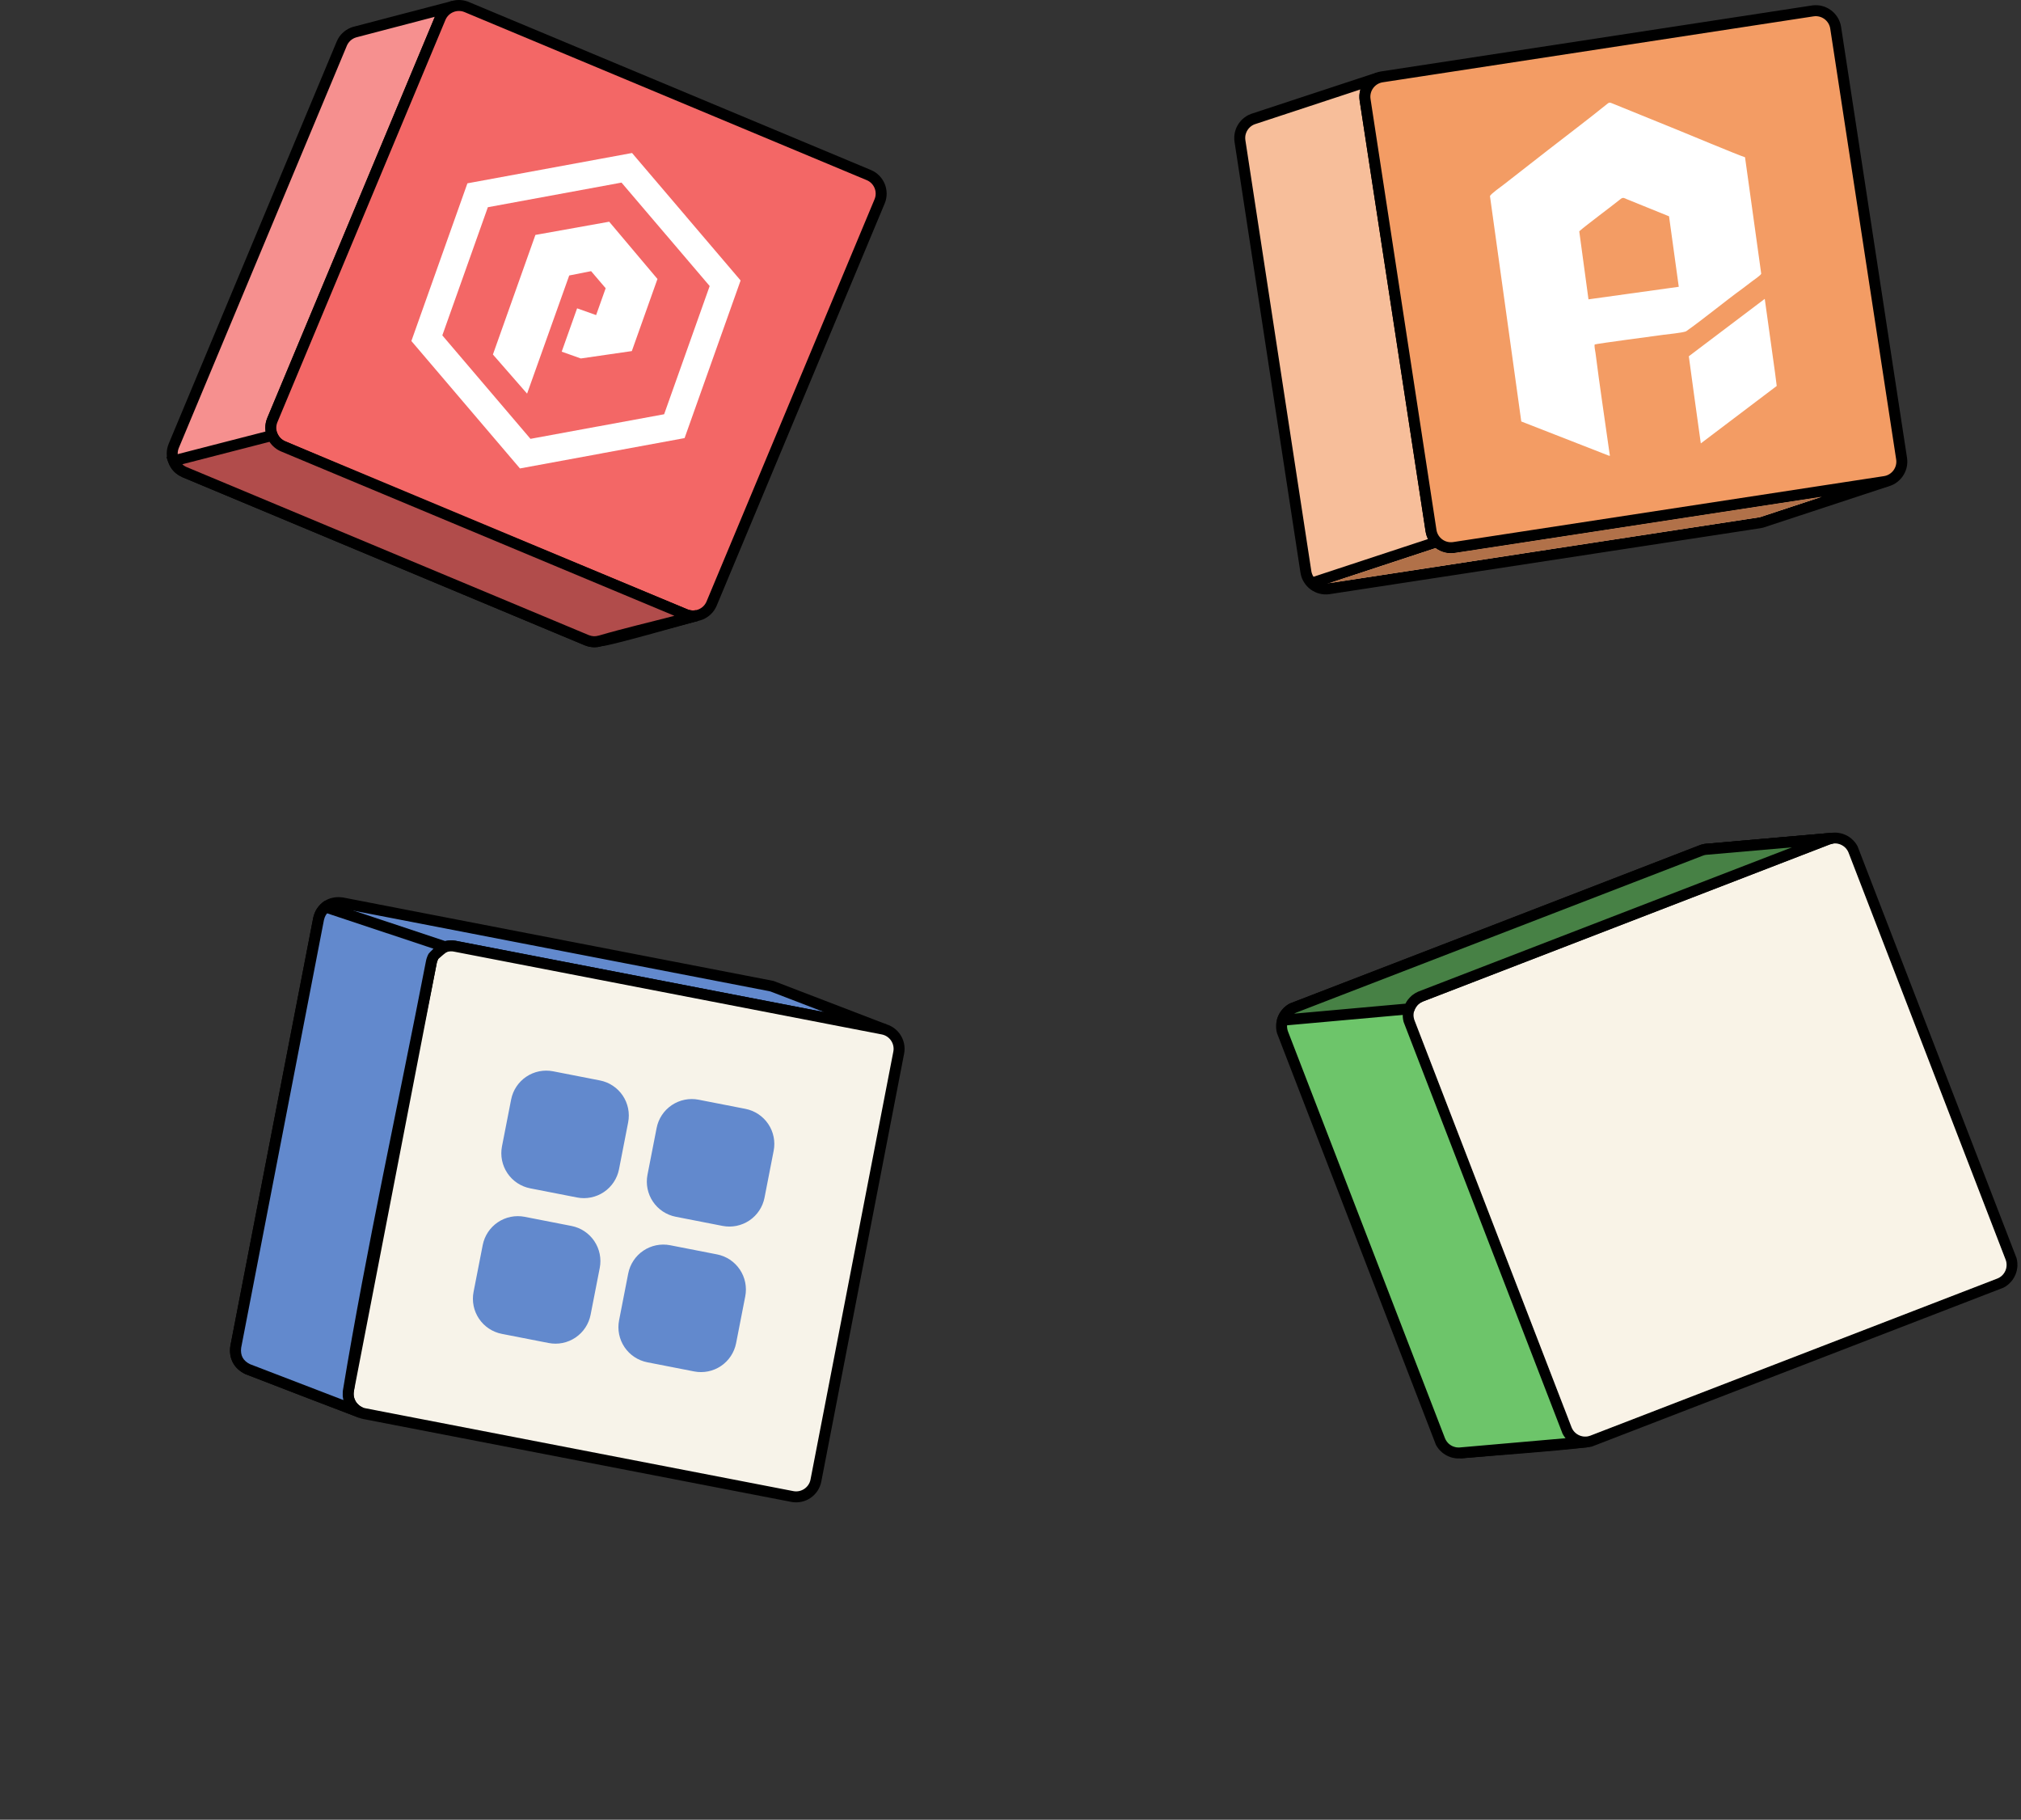 <svg width="391" height="352" viewBox="0 0 391 352" fill="none" xmlns="http://www.w3.org/2000/svg">
<rect x="0" y="0" width="391" height="352" fill="#333333" stroke="none"/>
<path fill-rule="evenodd" clip-rule="evenodd" d="M134.847 119.071L115.772 124.061L115.398 124.117L115.023 124.137L114.643 124.121L114.264 124.066L113.885 123.972L113.513 123.838L35.705 91.332L35.349 91.16L35.015 90.958L34.709 90.725L34.429 90.467L34.179 90.184L33.958 89.88L33.77 89.558L33.612 89.219L33.486 88.867L33.394 88.504L33.338 88.133L33.316 87.756L33.334 87.376L33.389 86.996L33.483 86.618L33.616 86.245L66.122 8.439L66.294 8.081L66.496 7.749L66.73 7.443L66.989 7.164L67.27 6.913L67.575 6.693L67.896 6.503L68.234 6.345L68.588 6.219L87.663 1.23L87.311 1.355L86.972 1.514L86.648 1.704L86.345 1.925L86.062 2.174L85.803 2.453L85.573 2.76L85.369 3.092L85.197 3.45L52.692 81.255L52.558 81.629L52.462 82.007L52.409 82.387L52.393 82.767L52.411 83.144L52.469 83.515L52.561 83.878L52.687 84.23L52.843 84.569L53.034 84.891L53.256 85.195L53.506 85.478L53.784 85.736L54.091 85.969L54.422 86.171L54.782 86.343L132.586 118.849L132.958 118.983L133.339 119.077L133.718 119.131L134.099 119.148L134.475 119.128L134.847 119.071Z" fill="#F6908F"/>
<path d="M135.113 120.097L115.93 125.112L115.559 125.167L115.081 125.197H114.977L114.494 125.171L114.113 125.117L114.011 125.097L113.632 125.003C113.454 124.946 113.279 124.879 113.104 124.819L35.299 92.313C35.133 92.23 34.962 92.153 34.796 92.066L34.463 91.863L34.376 91.805L34.071 91.573L33.988 91.503L33.706 91.243C33.573 91.103 33.444 90.955 33.32 90.807L33.1 90.503L32.854 90.094L32.81 90.007L32.611 89.572L32.486 89.22L32.457 89.125L32.365 88.762L32.342 88.662L32.287 88.291L32.257 87.813V87.71L32.284 87.226L32.339 86.846L32.358 86.742L32.453 86.364C32.509 86.186 32.578 86.014 32.637 85.837L65.143 8.031C65.225 7.864 65.301 7.694 65.387 7.528L65.593 7.196L65.65 7.108L65.882 6.803L65.953 6.719L66.212 6.441C66.352 6.307 66.499 6.178 66.649 6.053L66.952 5.832L67.362 5.588L67.448 5.543L67.884 5.343L68.235 5.218L87.398 0.203L88.015 2.231L87.694 2.345L87.464 2.452L87.253 2.577L86.991 2.766L86.816 2.922L86.624 3.131L86.444 3.366L86.295 3.611L86.178 3.856L53.672 81.662L53.578 81.918L53.508 82.205L53.465 82.5L53.455 82.757L53.469 83.012L53.515 83.312L53.577 83.558L53.685 83.861L53.782 84.075L53.908 84.287L54.099 84.547L54.252 84.724L54.461 84.917L54.698 85.096L54.944 85.246L55.185 85.362L132.993 117.868L133.25 117.961L133.536 118.032L133.831 118.074L134.087 118.086L134.345 118.071L134.689 118.019L135.113 120.097ZM115.584 123.013L130.477 119.118L54.372 87.323C54.206 87.24 54.035 87.164 53.869 87.077L53.538 86.874L53.451 86.816L53.143 86.584L53.059 86.513L52.783 86.255C52.65 86.115 52.52 85.966 52.397 85.818L52.175 85.514L51.931 85.105L51.886 85.017L51.686 84.587L51.561 84.235L51.438 83.772L51.419 83.672L51.36 83.302L51.333 82.821V82.72L51.357 82.237L51.413 81.857L51.433 81.754L51.525 81.376C51.583 81.197 51.649 81.025 51.711 80.848L84.13 3.249L68.918 7.229L68.617 7.336L68.39 7.443L68.179 7.567L67.917 7.756L67.742 7.912L67.549 8.121L67.37 8.357L67.218 8.602L67.104 8.846L34.596 86.651L34.504 86.908L34.431 87.193L34.39 87.489L34.38 87.744L34.392 88.002L34.44 88.302L34.505 88.563L34.601 88.837L34.709 89.064L34.835 89.275L35.021 89.536L35.178 89.712L35.389 89.907L35.621 90.085L35.868 90.235L36.112 90.352L113.916 122.858L114.175 122.951L114.459 123.022L114.754 123.064L115.01 123.075L115.268 123.061L115.584 123.013Z" fill="black"/>
<path fill-rule="evenodd" clip-rule="evenodd" d="M90.286 1.361L168.089 33.867C170.065 34.691 171.006 36.98 170.18 38.955L137.675 116.759C136.85 118.734 134.56 119.673 132.585 118.849L54.782 86.343C52.806 85.518 51.865 83.229 52.693 81.255L85.197 3.449C86.023 1.476 88.311 0.536 90.286 1.361Z" fill="#F36766"/>
<path d="M90.689 0.38L168.497 32.885C169.754 33.411 170.68 34.403 171.166 35.576C171.648 36.75 171.685 38.106 171.16 39.361L138.654 117.167C138.13 118.425 137.136 119.352 135.964 119.834C134.855 120.289 133.585 120.347 132.392 119.913H132.378L54.372 87.323C53.115 86.798 52.187 85.807 51.706 84.633C51.221 83.459 51.186 82.102 51.71 80.847L84.216 3.042C84.741 1.785 85.733 0.856 86.904 0.374C88.014 -0.08 89.283 -0.138 90.477 0.296H90.493L90.689 0.38ZM167.684 34.847L89.876 2.341C89.157 2.041 88.382 2.061 87.711 2.335C87.048 2.608 86.485 3.132 86.184 3.839L53.672 81.662C53.372 82.381 53.39 83.157 53.666 83.826C53.941 84.497 54.471 85.063 55.185 85.362L132.993 117.868C133.712 118.168 134.486 118.148 135.158 117.873C135.82 117.6 136.384 117.078 136.685 116.371L169.197 38.547C169.498 37.828 169.478 37.052 169.204 36.382C168.928 35.713 168.4 35.145 167.684 34.847Z" fill="black"/>
<path fill-rule="evenodd" clip-rule="evenodd" d="M52.688 84.23L33.584 89.147L33.613 89.219L33.77 89.558L33.958 89.881L34.179 90.184L34.429 90.467L34.709 90.726L35.016 90.958L35.349 91.161L35.705 91.332L113.513 123.839C114.487 124.19 115.129 124.228 116.133 123.966L116.171 123.956L134.847 119.071C134.085 119.225 133.304 119.15 132.584 118.85L121.71 114.305L54.781 86.343C54.657 86.292 54.537 86.235 54.422 86.172C54.308 86.109 54.197 86.042 54.09 85.969C53.984 85.896 53.881 85.819 53.784 85.737C53.686 85.655 53.594 85.568 53.506 85.479C53.419 85.388 53.336 85.294 53.258 85.197C53.176 85.099 53.103 84.998 53.036 84.893C52.965 84.788 52.903 84.68 52.843 84.569C52.789 84.459 52.736 84.347 52.688 84.23Z" fill="#B14C4B"/>
<path d="M52.143 85.463L35.276 89.804L35.413 89.931L35.593 90.067L35.868 90.235L36.113 90.352L113.917 122.858C114.284 122.987 114.581 123.058 114.863 123.073C115.157 123.087 115.469 123.043 115.863 122.94C120.615 121.55 125.665 120.377 130.477 119.118L54.372 87.323L54.142 87.217L53.917 87.102L53.702 86.98L53.491 86.845C53.371 86.762 53.242 86.662 53.102 86.547C52.965 86.432 52.846 86.321 52.745 86.217L52.582 86.043L52.426 85.857L52.283 85.669C52.247 85.624 52.203 85.559 52.146 85.47L52.143 85.463ZM33.323 88.119L53.316 82.973L53.667 83.831L53.722 83.953C53.865 84.237 53.972 84.393 54.172 84.638L54.266 84.737C54.337 84.812 54.406 84.876 54.464 84.926C54.523 84.973 54.597 85.029 54.689 85.091L54.929 85.24L55.054 85.305C80.898 96.38 107.038 107.024 132.993 117.868C133.257 117.98 133.532 118.047 133.803 118.075C134.081 118.101 134.361 118.087 134.64 118.032L135.114 120.097C132.426 120.799 117.87 124.991 116.399 124.991C115.791 125.15 115.283 125.218 114.76 125.192C114.241 125.166 113.739 125.047 113.155 124.836L113.103 124.819L35.299 92.312C33.29 91.314 32.923 90.446 32.196 88.409L33.323 88.119Z" fill="black"/>
<path fill-rule="evenodd" clip-rule="evenodd" d="M101.974 76.145L95.363 68.576L103.583 45.444L117.86 42.888L127.198 53.964L122.24 67.911L112.372 69.341L108.672 68.025L111.651 59.643L115.331 60.951L117.178 55.755L114.358 52.452L110.127 53.288L101.974 76.145ZM123.266 30.755L132.783 41.921L132.779 41.924L143.284 54.252L132.446 84.743L116.518 87.676L116.52 87.681L100.594 90.614L79.588 65.964L90.43 35.462L122.281 29.596L123.266 30.755ZM128.773 45.328L120.243 35.321L94.385 40.084L85.575 64.875L102.63 84.889L115.56 82.507L115.567 82.511L128.488 80.132L137.3 55.33L128.782 45.333L128.773 45.328Z" fill="white"/>
<path fill-rule="evenodd" clip-rule="evenodd" d="M69.755 273.229L47.941 264.85C46.158 264.002 45.338 262.474 45.611 260.52L61.638 177.733C62.184 175.53 63.945 174.336 66.194 174.654L148.982 190.678L149.367 190.774L171.183 199.154L170.797 199.058L88.01 183.034C85.761 182.717 83.998 183.908 83.454 186.112L67.427 268.899C67.17 270.716 67.84 272.115 69.41 273.065L69.755 273.229Z" fill="#6289CD"/>
<path d="M69.377 274.219C62.083 271.407 54.778 268.628 47.484 265.809C46.382 265.286 45.569 264.536 45.069 263.603C44.568 262.669 44.391 261.58 44.561 260.374L60.608 177.479C60.944 176.112 61.676 175.047 62.683 174.367C63.687 173.687 64.947 173.406 66.34 173.603L149.619 189.743L149.745 189.785L171.56 198.165L170.929 200.184L170.576 200.098L87.83 184.08C86.989 183.968 86.253 184.124 85.688 184.507C85.119 184.89 84.699 185.515 84.492 186.335L68.475 269.079C68.383 269.763 68.456 270.356 68.693 270.853C68.924 271.341 69.331 271.767 69.91 272.126L70.212 272.269L69.377 274.219ZM48.39 263.89L66.444 270.824C66.295 270.184 66.272 269.494 66.377 268.753C70.443 242.829 76.608 211.49 82.422 185.859C82.76 184.491 83.492 183.427 84.499 182.748C85.501 182.067 86.763 181.786 88.156 181.982L159.446 195.78L149.068 191.793L148.761 191.718L66.015 175.7C65.172 175.589 64.438 175.745 63.871 176.128C63.304 176.51 62.883 177.136 62.675 177.956L46.658 260.701C46.561 261.434 46.658 262.074 46.937 262.597C47.222 263.127 47.713 263.566 48.39 263.89Z" fill="black"/>
<path fill-rule="evenodd" clip-rule="evenodd" d="M88.009 183.034L170.796 199.058C172.894 199.465 174.282 201.516 173.874 203.615L157.85 286.401C157.445 288.502 155.393 289.887 153.291 289.48L70.508 273.457C68.406 273.049 67.022 270.999 67.426 268.898L83.454 186.112C83.859 184.013 85.909 182.627 88.009 183.034Z" fill="#F7F3E9"/>
<path d="M88.21 181.99L170.997 198.016C172.336 198.275 173.446 199.057 174.158 200.107C174.867 201.158 175.177 202.478 174.918 203.815L158.895 286.601C158.634 287.941 157.853 289.052 156.802 289.762C155.751 290.471 154.431 290.782 153.095 290.524L70.308 274.498C68.966 274.24 67.855 273.457 67.147 272.406C66.455 271.387 66.145 270.112 66.364 268.816C66.364 256.169 79.219 202.405 82.41 185.913C82.671 184.572 83.452 183.461 84.503 182.751C85.552 182.042 86.874 181.732 88.21 181.99ZM170.595 200.1L87.811 184.076C87.049 183.929 86.293 184.107 85.692 184.514C85.091 184.92 84.643 185.552 84.496 186.311L68.472 269.099C68.322 269.861 68.502 270.616 68.908 271.218C69.312 271.814 69.936 272.26 70.691 272.409L153.494 288.438C154.256 288.586 155.012 288.407 155.613 288.001C156.214 287.594 156.662 286.961 156.809 286.202L172.833 203.416C172.98 202.653 172.803 201.897 172.397 201.296C171.989 200.695 171.357 200.248 170.595 200.1Z" fill="black"/>
<path fill-rule="evenodd" clip-rule="evenodd" d="M86.103 183.144L63.002 175.46L62.983 175.477C62.209 176.179 61.89 176.719 61.638 177.733L45.611 260.52C45.338 262.474 46.159 264.002 47.941 264.851L69.747 273.226C69.631 273.177 69.516 273.124 69.41 273.065C69.295 273.003 69.188 272.938 69.082 272.868C68.979 272.798 68.876 272.722 68.78 272.642C68.685 272.562 68.591 272.478 68.504 272.389C68.414 272.301 68.332 272.208 68.252 272.112C68.173 272.015 68.098 271.917 68.025 271.813C67.958 271.71 67.893 271.603 67.834 271.496C67.774 271.386 67.721 271.274 67.671 271.16C67.671 271.157 67.669 271.155 67.669 271.154C67.62 271.04 67.577 270.923 67.54 270.805C67.501 270.686 67.468 270.565 67.443 270.442C67.443 270.44 67.443 270.439 67.443 270.437C67.416 270.315 67.397 270.191 67.38 270.066C67.368 269.94 67.359 269.812 67.358 269.683C67.358 269.683 67.358 269.68 67.358 269.678C67.356 269.55 67.361 269.421 67.374 269.291C67.382 269.161 67.404 269.03 67.427 268.899L67.466 268.71L83.454 186.112C83.479 185.981 83.509 185.854 83.546 185.727C83.585 185.602 83.629 185.48 83.677 185.361C83.729 185.242 83.784 185.127 83.842 185.015C83.904 184.903 85.414 183.439 86.103 183.144Z" fill="#6289CD"/>
<path d="M83.864 183.514L63.287 176.67C63.182 176.79 63.097 176.907 63.028 177.028C62.877 177.276 62.773 177.567 62.675 177.954L46.659 260.7C46.561 261.434 46.659 262.074 46.937 262.596C47.222 263.127 47.713 263.565 48.39 263.89L66.441 270.823C66.407 270.685 66.386 270.561 66.359 270.423L66.324 270.182L66.306 269.94C66.296 269.684 66.299 269.457 66.313 269.2L66.317 269.196L66.343 268.949C70.867 241.553 77.11 213.292 82.41 185.913L82.465 185.666L82.528 185.425C82.585 185.256 82.633 185.12 82.697 184.953L82.799 184.734C82.833 184.656 82.87 184.581 82.907 184.512C82.967 184.415 83.375 183.971 83.864 183.514ZM63.336 174.455L89.093 183.023L86.518 184.12C86.373 184.184 86.088 184.399 85.785 184.65C85.25 185.091 84.784 185.498 84.777 185.513C84.777 185.533 84.584 185.98 84.564 186.033C84.536 186.133 84.518 186.21 84.495 186.312C79.448 212.383 71.696 243.684 68.429 269.383H68.432L68.42 269.527C68.413 269.722 68.427 269.888 68.451 270.082L68.48 270.221C68.514 270.362 68.549 270.475 68.591 270.611H68.597C68.65 270.746 68.696 270.853 68.762 270.985L68.831 271.103L68.983 271.329L69.064 271.435C69.196 271.58 69.313 271.697 69.458 271.827C69.657 271.98 69.804 272.073 70.029 272.193L70.032 272.189L70.155 272.249L69.368 274.214C62.064 271.459 54.767 268.624 47.484 265.808C46.382 265.284 45.569 264.536 45.069 263.603C44.568 262.669 44.391 261.579 44.561 260.373L60.608 177.479C60.757 176.87 60.935 176.391 61.199 175.947C61.463 175.504 61.8 175.118 62.271 174.691C62.436 174.541 62.626 174.412 62.804 174.277L63.336 174.455Z" fill="black"/>
<path d="M121.527 217.116L119.76 226.173C119.409 227.975 118.355 229.562 116.833 230.586C115.309 231.612 113.441 231.99 111.641 231.638L102.585 229.87C100.783 229.518 99.193 228.465 98.169 226.943C97.145 225.419 96.766 223.553 97.117 221.751L98.887 212.694C99.238 210.893 100.292 209.305 101.814 208.279C103.338 207.254 105.204 206.876 107.006 207.228L116.062 208.997C117.862 209.348 119.452 210.401 120.478 211.924C121.502 213.446 121.881 215.314 121.527 217.116ZM144.215 214.494L135.158 212.725C133.356 212.373 131.489 212.752 129.967 213.777C128.443 214.802 127.389 216.39 127.038 218.191L125.267 227.248C124.918 229.05 125.296 230.917 126.322 232.44C127.344 233.962 128.936 235.016 130.736 235.367L139.794 237.136C141.593 237.488 143.46 237.109 144.984 236.084C146.508 235.059 147.56 233.471 147.911 231.669L149.678 222.613C150.032 220.811 149.655 218.943 148.629 217.421C147.604 215.899 146.013 214.846 144.215 214.494ZM110.567 237.146L101.509 235.378C99.707 235.027 97.839 235.404 96.317 236.43C94.795 237.455 93.743 239.044 93.39 240.844L91.62 249.901C91.27 251.703 91.648 253.57 92.674 255.092C93.698 256.616 95.286 257.669 97.088 258.021L106.144 259.788C107.946 260.141 109.814 259.763 111.336 258.737C112.858 257.713 113.911 256.124 114.263 254.323L116.032 245.266C116.383 243.465 116.005 241.598 114.979 240.075C113.954 238.551 112.368 237.499 110.567 237.146ZM138.716 242.645L129.66 240.876C127.858 240.524 125.99 240.903 124.468 241.927C122.946 242.953 121.893 244.541 121.541 246.343L119.773 255.399C119.42 257.201 119.799 259.068 120.823 260.591C121.849 262.113 123.435 263.166 125.239 263.518L134.295 265.287C136.097 265.639 137.965 265.26 139.487 264.236C141.009 263.21 142.06 261.622 142.414 259.82L144.183 250.764C144.534 248.963 144.156 247.094 143.13 245.572C142.104 244.05 140.518 242.996 138.716 242.645Z" fill="#6289CD"/>
<path fill-rule="evenodd" clip-rule="evenodd" d="M266.598 15.064L242.388 23.035L242.76 22.919L243.148 22.838L326.5 10.082L326.897 10.042H327.287L327.668 10.081L328.038 10.157L328.402 10.268L328.749 10.412L329.079 10.589L329.389 10.796L329.681 11.031L329.945 11.293L330.19 11.581L330.404 11.892L330.585 12.225L330.739 12.578L330.854 12.95L330.936 13.338L343.692 96.69L343.729 97.085V97.475L343.692 97.856L343.617 98.229L343.506 98.59L343.36 98.937L343.185 99.267L342.978 99.578L342.74 99.869L342.48 100.136L342.191 100.377L341.883 100.591L341.549 100.775L341.197 100.927L340.825 101.043L365.031 93.071L365.405 92.955L365.756 92.804L366.089 92.619L366.401 92.406L366.686 92.165L366.949 91.897L367.186 91.607L367.393 91.295L367.569 90.965L367.712 90.618L367.826 90.258L367.9 89.885L367.939 89.503V89.114L367.9 88.72L355.142 5.366L355.063 4.978L354.945 4.606L354.795 4.253L354.609 3.92L354.396 3.609L354.155 3.321L353.888 3.06L353.597 2.824L353.287 2.617L352.955 2.441L352.608 2.297L352.25 2.185L351.876 2.109L351.495 2.071L351.105 2.07L350.71 2.111L267.358 14.867L266.967 14.948L266.598 15.064Z" fill="#F7F3E9"/>
<path fill-rule="evenodd" clip-rule="evenodd" d="M365.033 93.072L340.826 101.044L340.438 101.123L257.084 113.88L256.69 113.92L256.3 113.919L255.918 113.881L255.546 113.805L255.182 113.695L254.839 113.55L254.506 113.373L254.196 113.166L253.905 112.931L253.639 112.669L253.396 112.382L253.182 112.07L252.999 111.738L252.847 111.385L252.732 111.013L252.652 110.625L239.894 27.272L239.855 26.877V26.487L239.894 26.106L239.97 25.733L240.08 25.372L240.226 25.026L240.401 24.696L240.608 24.384L240.844 24.093L241.105 23.826L241.393 23.584L241.704 23.37L242.037 23.188L242.389 23.035L266.599 15.065L266.243 15.216L265.913 15.4L265.6 15.613L265.313 15.855L265.05 16.122L264.817 16.413L264.609 16.724L264.434 17.055L264.287 17.401L264.179 17.761L264.102 18.134L264.063 18.516V18.906L264.102 19.3L276.861 102.653L276.94 103.042L277.057 103.414L277.208 103.766L277.39 104.099L277.603 104.41L277.846 104.698L278.111 104.96L278.402 105.195L278.716 105.402L279.045 105.578L279.393 105.723L279.754 105.833L280.126 105.909L280.509 105.949H280.898L281.29 105.908L364.644 93.152L365.033 93.072Z" fill="#F7BE9A"/>
<path d="M365.364 94.082L341.156 102.053L340.594 102.174L257.241 114.931L256.792 114.975L256.689 114.98L256.299 114.978L256.195 114.974L255.812 114.936L255.709 114.919L255.231 114.818L254.775 114.674L254.43 114.529C254.258 114.444 254.088 114.352 253.921 114.258L253.608 114.051L253.528 113.993L253.239 113.758L253.161 113.687L252.892 113.425L252.584 113.062L252.524 112.979L252.251 112.581L252.022 112.157L251.868 111.803L251.831 111.699L251.717 111.327C251.673 111.146 251.641 110.963 251.599 110.782L238.842 27.429L238.798 26.98L238.795 26.876V26.486L238.798 26.383L238.837 26.001L238.853 25.893L238.93 25.52L238.956 25.421L239.1 24.964L239.242 24.618C239.328 24.446 239.422 24.275 239.516 24.109L239.724 23.797L240.022 23.424L240.085 23.349L240.347 23.082L240.422 23.011L240.713 22.769C240.867 22.655 241.028 22.543 241.191 22.439L241.526 22.256L241.62 22.21L242.058 22.025L266.266 14.054L267.012 16.04L266.714 16.167L266.457 16.309L266.257 16.448L266.027 16.641L265.841 16.831L265.68 17.032L265.509 17.286L265.403 17.486L265.284 17.77L265.205 18.029L265.152 18.29L265.123 18.579V18.841L265.153 19.142L277.911 102.494L277.964 102.757L278.055 103.049L278.161 103.294L278.313 103.574L278.443 103.763L278.609 103.96L278.823 104.17L279.024 104.331L279.279 104.501L279.479 104.608L279.771 104.732L280.009 104.803L280.28 104.859L280.57 104.888L280.833 104.889L281.132 104.858L364.485 92.101L364.819 92.033L365.364 94.082ZM340.527 100.023L352.464 96.091L281.45 106.96L280.998 107.003L280.897 107.008L280.507 107.008L280.401 107.003L280.018 106.965L279.912 106.948L279.54 106.872L279.444 106.847L278.984 106.703L278.638 106.559C278.466 106.473 278.296 106.382 278.13 106.287L277.818 106.08L277.444 105.782L277.369 105.716L277.101 105.454L276.791 105.091L276.731 105.009L276.458 104.61L276.274 104.277L276.228 104.182L276.077 103.829L276.04 103.728L275.925 103.357C275.881 103.176 275.847 102.993 275.804 102.811L263.048 19.458L263.004 19.009L263.002 18.905V18.516L263.004 18.412L263.045 18.031L263.063 17.922L263.136 17.549L263.162 17.45L263.21 17.299L242.746 24.038L242.505 24.139L242.249 24.282L242.046 24.421L241.819 24.613L241.631 24.804L241.47 25.003L241.3 25.259L241.191 25.458L241.075 25.743L240.995 26.001L240.94 26.262L240.914 26.552V26.814L240.942 27.114L253.7 110.467L253.755 110.73L253.842 111.007L253.957 111.281L254.106 111.546L254.235 111.734L254.401 111.932L254.611 112.138L254.82 112.307L255.069 112.473L255.268 112.58L255.555 112.699L255.819 112.78L256.063 112.83L256.363 112.86L256.623 112.86L256.923 112.83L340.275 100.072L340.527 100.023Z" fill="black"/>
<path fill-rule="evenodd" clip-rule="evenodd" d="M267.358 14.867L350.71 2.11C352.822 1.787 354.818 3.253 355.142 5.367L367.9 88.718C368.222 90.833 366.759 92.828 364.641 93.151L281.289 105.908C279.175 106.232 277.181 104.766 276.859 102.652L264.101 19.301C263.777 17.186 265.244 15.191 267.358 14.867Z" fill="#F39C64"/>
<path d="M267.201 13.816L350.642 1.047C351.953 0.871 353.225 1.234 354.224 1.968C355.247 2.72 355.988 3.861 356.195 5.208L368.95 88.562C369.155 89.905 368.794 91.213 368.042 92.235C367.289 93.258 366.15 93.997 364.801 94.203L281.451 106.96C280.104 107.166 278.798 106.802 277.776 106.051C276.752 105.299 276.014 104.158 275.805 102.811L263.049 19.458C262.843 18.115 263.208 16.808 263.96 15.785C264.709 14.761 265.852 14.023 267.201 13.816ZM350.785 3.175L267.515 15.919C266.747 16.036 266.101 16.457 265.672 17.04C265.243 17.624 265.036 18.372 265.154 19.143L277.91 102.495C278.026 103.261 278.447 103.911 279.032 104.34C279.615 104.768 280.361 104.976 281.132 104.858L364.484 92.101C365.253 91.984 365.902 91.562 366.33 90.98C366.759 90.396 366.967 89.648 366.85 88.877L354.09 5.511C353.967 4.751 353.547 4.106 352.97 3.681C352.387 3.253 351.637 3.045 350.866 3.163L350.785 3.175Z" fill="black"/>
<path fill-rule="evenodd" clip-rule="evenodd" d="M311.269 88.146C311.572 88.21 311.449 88.087 311.4 87.718C311.375 87.52 311.338 87.313 311.309 87.112C310.448 80.94 309.442 74.352 308.682 68.284C308.621 67.789 308.425 67.098 308.522 66.631C309.321 66.421 319.944 65.022 321.723 64.775C322.791 64.626 325.301 64.407 326.179 64.103C329.491 61.786 333.694 58.302 337.139 55.807C337.834 55.306 338.351 54.866 338.955 54.424C339.244 54.213 340.715 53.202 340.74 52.943L338.048 33.576L337.607 30.421C336.313 30.024 325.729 25.598 324.323 25.038L311.85 19.972C311.391 19.785 311.297 19.815 310.907 20.131C307.308 23.04 303.215 26.13 299.537 28.989L291.014 35.635C290.541 36 288.416 37.509 288.262 37.919L288.611 40.447L292.788 70.493L294.319 81.528L311.269 88.146ZM305.536 44.74L307.322 57.904L324.789 55.477L322.907 41.842L314.736 38.53C314.266 38.333 314.024 38.104 313.537 38.498C311.978 39.769 306.745 43.648 305.536 44.74ZM343.41 72.071L341.424 57.812L326.733 68.914L327.755 76.426L329.052 85.772L343.74 74.659L343.41 72.071Z" fill="white"/>
<path d="M278.312 105.838L254.104 113.809L253.438 111.79L277.648 103.819L278.312 105.838Z" fill="black"/>
<path fill-rule="evenodd" clip-rule="evenodd" d="M277.742 106.026L257.214 112.786L340.276 100.071L340.527 100.023L343.261 99.122L352.465 96.091L343.729 97.428L281.451 106.96C281.298 106.983 281.151 106.999 280.999 107.008C280.8 107.02 280.6 107.019 280.402 107.008C280.272 106.999 280.145 106.986 280.019 106.968C279.984 106.963 279.948 106.958 279.913 106.952C279.787 106.932 279.663 106.905 279.54 106.876C279.351 106.829 279.163 106.772 278.984 106.704C278.865 106.66 278.75 106.612 278.637 106.56C278.463 106.479 278.293 106.387 278.128 106.287C278.02 106.222 277.919 106.153 277.818 106.081C277.802 106.071 277.79 106.061 277.776 106.051C277.763 106.042 277.754 106.034 277.742 106.026Z" fill="#B17149"/>
<path d="M354.444 163.229L334.304 164.988C334.441 165.143 334.573 165.345 334.689 165.516L334.88 165.855C344.335 185.674 358.626 224.165 365.618 245.46L365.648 245.564L365.731 245.944L365.747 246.048L365.79 246.429C365.797 246.625 365.8 246.819 365.8 247.013L365.77 247.39C365.74 247.581 365.705 247.772 365.666 247.963L365.565 248.324L365.396 248.767L365.187 249.192L365.138 249.281L364.886 249.68L364.657 249.978C364.524 250.124 364.39 250.27 364.253 250.407L363.887 250.724L363.577 250.948L363.148 251.196L363.052 251.246C340.531 261.276 313.799 270.279 290.461 279.287L306.864 277.854L307.156 277.822L307.443 277.759L307.765 277.652L386.353 247.32L386.651 247.187L386.851 247.072L387.138 246.868L387.333 246.697L387.489 246.528L387.691 246.266L387.817 246.067L387.937 245.825L388.033 245.575L388.118 245.275L388.157 245.061L388.185 244.722L388.182 244.506L388.148 244.208L388.083 243.921L387.978 243.599L357.646 165.013L357.529 164.747L357.375 164.483L357.194 164.227L357.024 164.033L356.851 163.871L356.629 163.701L356.356 163.531L356.149 163.427L355.901 163.331L355.601 163.247L355.389 163.208L355.049 163.18L354.831 163.184L354.444 163.229ZM330.493 165.321L329.94 165.368L329.729 163.253L330.11 163.209L330.278 163.204L354.264 161.11L354.614 161.07C354.81 161.062 355.006 161.059 355.199 161.059L355.577 161.09C355.764 161.121 355.959 161.155 356.147 161.195L356.509 161.295L356.952 161.464C357.124 161.542 357.295 161.631 357.464 161.718L357.783 161.917L358.169 162.208C358.311 162.336 358.458 162.471 358.594 162.608L358.91 162.972L359.135 163.284L359.193 163.376L359.386 163.714L390.121 243.32L390.151 243.423L390.236 243.804L390.25 243.907L390.294 244.289C390.303 244.483 390.307 244.678 390.307 244.872L390.275 245.25C390.243 245.44 390.208 245.632 390.168 245.822L390.069 246.182L389.901 246.627L389.69 247.052L389.642 247.139L389.389 247.539L389.16 247.836C389.031 247.984 388.894 248.129 388.756 248.266L388.393 248.583L388.079 248.807L387.65 249.056L387.557 249.105L308.044 279.795L307.941 279.825L307.56 279.908L307.456 279.924C299.294 280.873 290.764 281.394 282.542 282.112L282.331 279.998L282.652 279.96L282.941 279.897L283.262 279.792L361.847 249.46L362.145 249.327L362.347 249.211L362.634 249.006L362.829 248.836L362.985 248.666L363.187 248.405L363.313 248.207L363.433 247.963L363.53 247.713L363.616 247.415L363.653 247.2L363.681 246.861L363.676 246.645L363.644 246.346L363.579 246.059L363.476 245.739L333.142 167.151L333.025 166.885L332.862 166.601L332.724 166.407L332.497 166.151L332.347 166.009L332.125 165.839L331.854 165.67L331.645 165.566L331.395 165.469L331.096 165.385L330.883 165.345L330.545 165.317L330.493 165.321Z" fill="black"/>
<path fill-rule="evenodd" clip-rule="evenodd" d="M306.956 278.914L282.45 281.054L282.071 281.06L281.695 281.029L281.325 280.963L280.965 280.861L280.615 280.725L280.282 280.559L279.966 280.36L279.669 280.132L279.392 279.873L279.142 279.588L278.915 279.276L278.724 278.938L278.562 278.575L248.199 199.909L248.075 199.531L247.991 199.151L247.947 198.769L247.942 198.388L247.972 198.013L248.037 197.644L248.14 197.283L248.277 196.935L248.443 196.6L248.64 196.284L248.87 195.986L249.129 195.709L249.414 195.459L249.726 195.234L250.064 195.041L250.426 194.88L329.092 164.516L329.471 164.392L329.852 164.309L354.354 162.169L353.973 162.253L353.596 162.377L274.93 192.74L274.569 192.902L274.23 193.096L273.918 193.319L273.633 193.57L273.374 193.846L273.146 194.144L272.947 194.46L272.779 194.795L272.645 195.144L272.542 195.504L272.476 195.873L272.444 196.25L272.449 196.63L272.494 197.012L272.577 197.392L272.701 197.769L303.065 276.435L303.228 276.798L303.422 277.136L303.645 277.447L303.896 277.733L304.171 277.991L304.469 278.221L304.787 278.419L305.121 278.586L305.47 278.721L305.828 278.822L306.2 278.889L306.575 278.921L306.956 278.914Z" fill="#6DC56A"/>
<path d="M307.046 279.974L282.542 282.113L281.987 282.12L281.612 282.09C281.418 282.058 281.229 282.024 281.037 281.985L280.678 281.883L280.233 281.714L279.806 281.507L279.719 281.456L279.317 281.199L279.019 280.97C278.872 280.842 278.734 280.708 278.594 280.575L278.342 280.29L278.275 280.207L278.054 279.894L277.995 279.804L277.8 279.465L247.062 199.859L247.036 199.756L246.953 199.376L246.935 199.271L246.891 198.89C246.885 198.697 246.882 198.5 246.882 198.305L246.914 197.929C246.944 197.739 246.976 197.547 247.015 197.357L247.119 196.997L247.288 196.552C247.364 196.379 247.454 196.208 247.541 196.038L247.738 195.722C247.851 195.566 247.972 195.41 248.094 195.263L248.351 194.986L248.714 194.66L248.799 194.595L249.199 194.313L249.535 194.118L329.141 163.383L329.247 163.354L329.626 163.271L329.759 163.25L354.263 161.111L354.579 163.208L354.258 163.278L353.929 163.387L275.336 193.719L275.074 193.838L274.787 194L274.595 194.139L274.338 194.364L274.195 194.516L274.025 194.736L273.856 195.007L273.753 195.215L273.656 195.464L273.573 195.764L273.534 195.977L273.505 196.317L273.507 196.533L273.544 196.831L273.605 197.12L273.713 197.44L304.043 276.028L304.164 276.294L304.314 276.556L304.479 276.788L304.688 277.027L304.842 277.169L305.094 277.362L305.297 277.491L305.539 277.612L305.79 277.71L306.088 277.795L306.302 277.832L306.641 277.86L306.937 277.855L307.046 279.974ZM282.358 279.996L302.893 278.202L302.778 278.067L302.554 277.755L302.5 277.663L302.303 277.325L271.569 197.72L271.54 197.616L271.457 197.234L271.441 197.132L271.397 196.751C271.386 196.556 271.384 196.361 271.384 196.166L271.416 195.79C271.448 195.599 271.482 195.406 271.518 195.217L271.621 194.857L271.79 194.412C271.869 194.24 271.956 194.068 272.045 193.9L272.242 193.582L272.532 193.197C272.662 193.053 272.795 192.913 272.929 192.773L273.213 192.521C273.373 192.401 273.537 192.283 273.702 192.172L274.041 191.979C294.884 182.037 324.395 172.511 346.692 163.907L330.005 165.363L329.743 165.42L329.421 165.526L250.835 195.858L250.567 195.976L250.286 196.139L250.068 196.295L249.878 196.462L249.674 196.679L249.522 196.877L249.352 197.146L249.249 197.355L249.152 197.604L249.067 197.902L249.029 198.115L249.003 198.455L249.006 198.673L249.04 198.971L249.102 199.26L249.208 199.58L279.54 278.167L279.659 278.434L279.808 278.696L279.975 278.927L280.184 279.167L280.338 279.308L280.589 279.502L280.795 279.63L281.034 279.752L281.288 279.848L281.587 279.933L281.8 279.972L282.138 279.999L282.358 279.996Z" fill="black"/>
<path fill-rule="evenodd" clip-rule="evenodd" d="M275.281 193.721L353.995 163.34C355.443 162.781 357.083 163.508 357.643 164.956L388.025 243.67C388.583 245.118 387.857 246.76 386.409 247.319L307.694 277.7C306.246 278.258 304.604 277.532 304.044 276.084L273.664 197.369C273.106 195.922 273.832 194.279 275.281 193.721Z" fill="#F9F3E7"/>
<path fill-rule="evenodd" clip-rule="evenodd" d="M248.12 197.348L272.644 195.146C272.683 195.027 272.729 194.91 272.779 194.795C272.828 194.681 272.885 194.571 272.945 194.464C272.947 194.462 272.947 194.459 272.949 194.456C273.007 194.352 273.073 194.249 273.142 194.148L273.146 194.143L273.149 194.138C273.218 194.038 273.294 193.94 273.374 193.846C273.454 193.752 273.539 193.661 273.628 193.574L273.633 193.57L273.635 193.565C273.724 193.48 273.818 193.398 273.917 193.32C274.016 193.241 274.12 193.167 274.227 193.097C274.23 193.095 274.23 193.094 274.232 193.093C274.34 193.024 274.448 192.961 274.565 192.903C274.567 192.902 274.569 192.901 274.571 192.899C274.688 192.84 274.808 192.787 274.931 192.74L353.596 162.376C353.72 162.327 353.846 162.287 353.973 162.252C354.097 162.218 354.223 162.191 354.351 162.169L330.385 164.262L329.852 164.308L329.471 164.392L329.092 164.516L250.424 194.88L250.064 195.041L249.725 195.234L249.414 195.459L249.129 195.709L248.87 195.985L248.639 196.283L248.443 196.6L248.276 196.934L248.139 197.283L248.12 197.348Z" fill="#478145"/>
<path d="M250.385 196.081L271.914 194.147L272.022 193.939C272.059 193.873 272.099 193.806 272.139 193.74L272.276 193.533C272.302 193.493 272.352 193.428 272.414 193.345C272.634 193.073 272.814 192.881 273.071 192.645C273.106 192.61 273.17 192.557 273.252 192.493C273.598 192.233 273.92 192.022 274.317 191.846C274.361 191.825 274.439 191.793 274.549 191.751L346.69 163.907L330.006 165.363L329.743 165.42L329.421 165.526L250.835 195.858L250.568 195.977L250.385 196.081ZM272.735 196.2L248.289 198.397C248.142 198.42 247.988 198.413 247.833 198.37C247.27 198.211 246.94 197.625 247.098 197.061C247.141 196.911 247.203 196.767 247.259 196.622C247.275 196.568 247.298 196.514 247.323 196.46L247.49 196.125L247.493 196.128L247.545 196.038L247.706 195.78C247.735 195.73 247.766 195.681 247.802 195.635L248.032 195.337L248.315 195.028C248.349 194.988 248.386 194.948 248.429 194.912L248.652 194.719C248.694 194.672 248.742 194.632 248.796 194.594L249.106 194.37L249.199 194.313L249.535 194.118C284.096 180.812 304.376 172.983 328.765 163.506L329.094 163.398C329.142 163.379 329.194 163.365 329.247 163.354L329.582 163.281C329.638 163.265 329.697 163.255 329.759 163.25L354.258 161.111C354.805 161.064 355.305 161.445 355.397 161.995C355.493 162.573 355.101 163.121 354.522 163.217L354.383 163.246C354.242 163.281 354.116 163.318 353.978 163.366L275.312 193.729C274.589 194.042 274.183 194.412 273.804 195.101C273.752 195.22 273.701 195.335 273.655 195.457C273.534 195.858 273.176 196.163 272.735 196.2Z" fill="black"/>
</svg>
